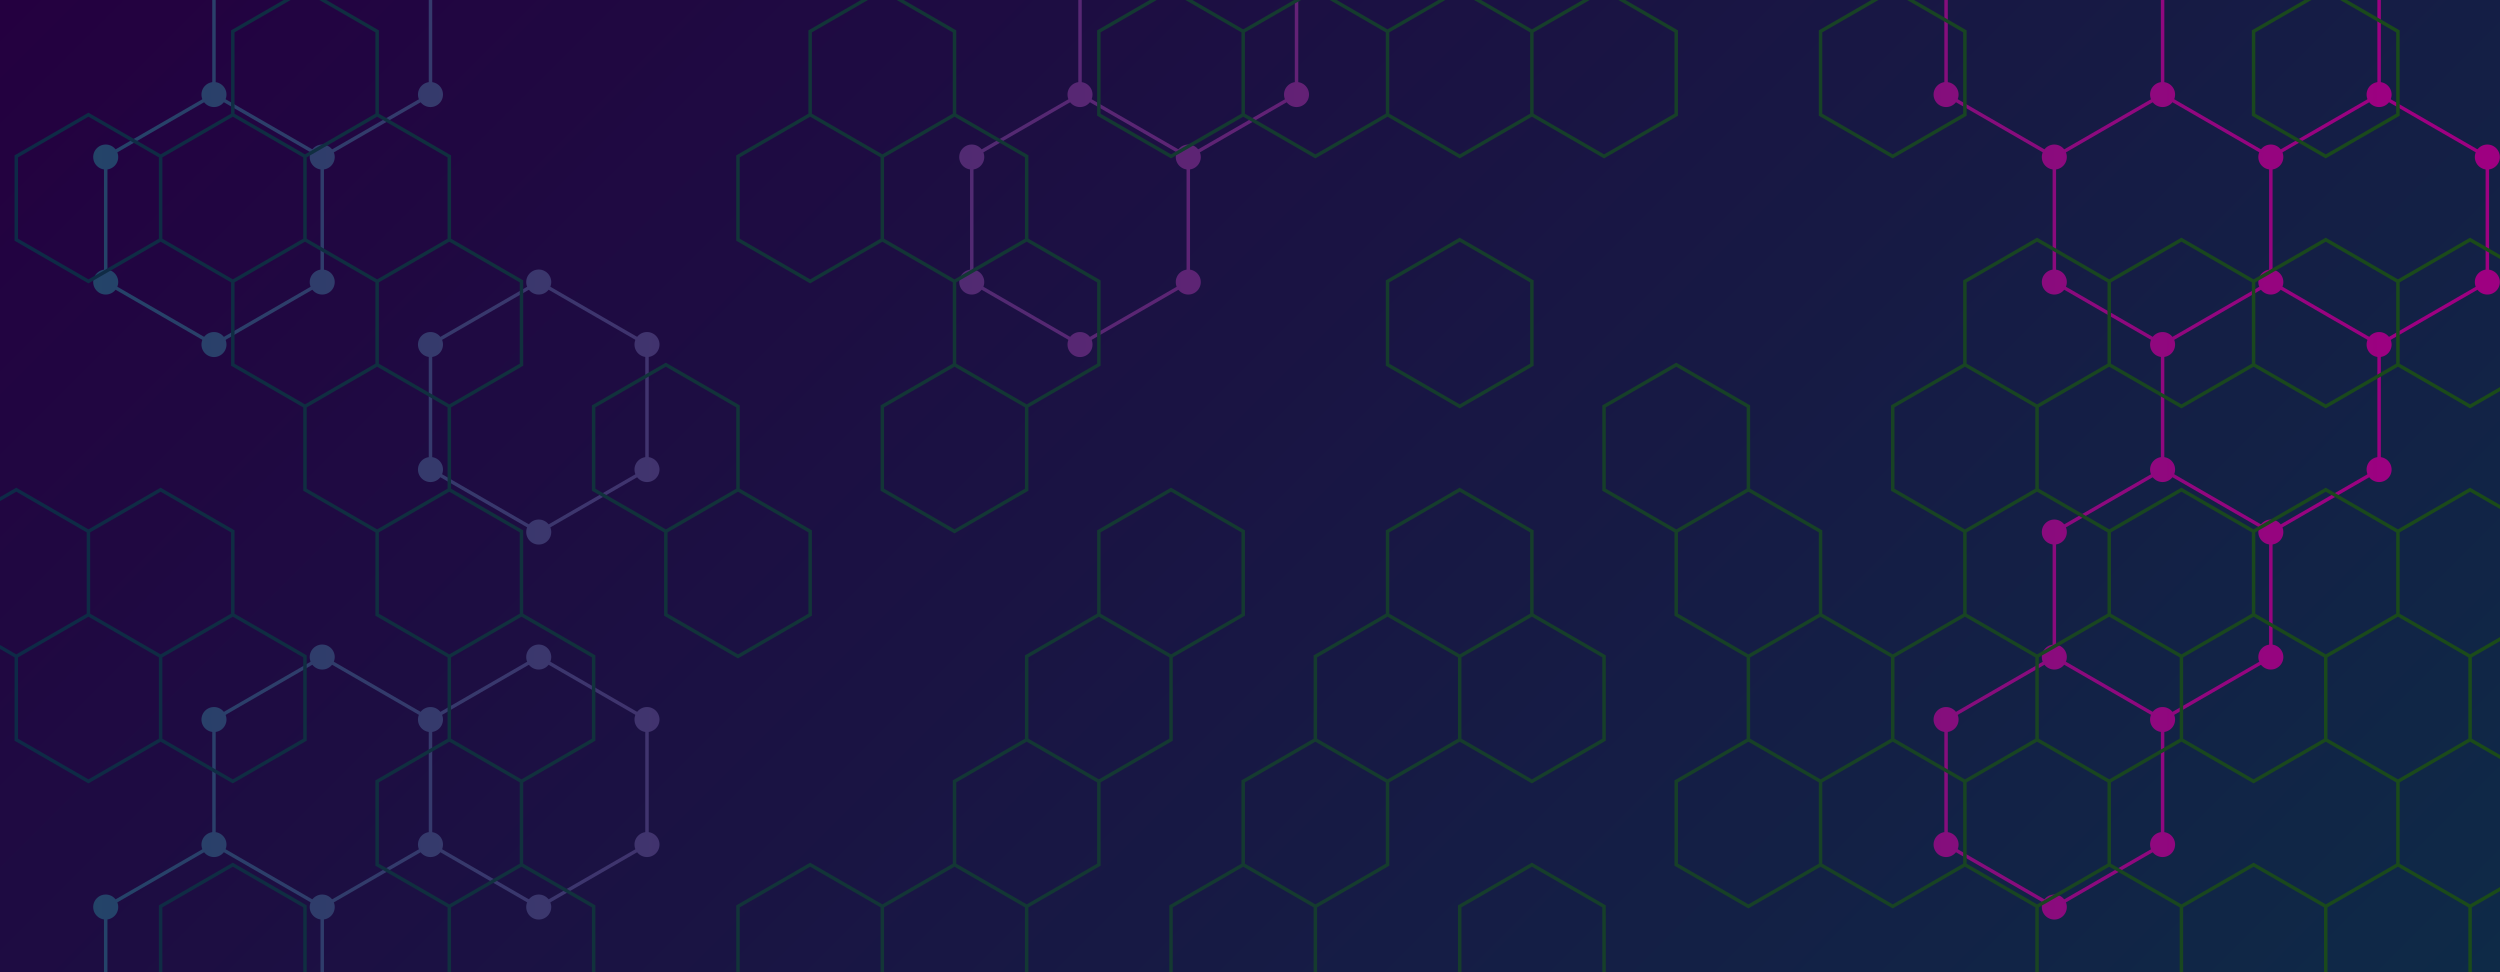 <!-- generated with https://bgjar.com/hexagon -->
<svg xmlns="http://www.w3.org/2000/svg" width="1440" height="560" preserveAspectRatio="none"><g mask="url(&quot;#SvgjsMask1972&quot;)" fill="none"><path fill="url(#prefix__SvgjsLinearGradient1973)" d="M0 0h1440v560H0z"/><path d="M123.25 54.46l62.35 36v72l-62.35 36-62.36-36v-72zm0 432l62.35 36v72l-62.35 36-62.36-36v-72zm62.35-540l62.36 36v72l-62.36 36-62.35-36v-72zm0 432l62.36 36v72l-62.36 36-62.35-36v-72zm124.71-216l62.36 36v72l-62.36 36-62.35-36v-72zm0 216l62.36 36v72l-62.36 36-62.35-36v-72zm311.78-324l62.36 36v72l-62.36 36-62.36-36v-72zm62.36-108l62.35 36v72l-62.35 36-62.36-36v-72zm498.84 0l62.36 36v72l-62.36 36-62.35-36v-72zm62.36 108l62.35 36v72l-62.35 36-62.36-36v-72zm0 216l62.35 36v72l-62.35 36-62.36-36v-72zm-62.36 108l62.36 36v72l-62.36 36-62.35-36v-72zm124.71-432l62.36 36v72l-62.36 36-62.35-36v-72zm62.36 108l62.35 36v72l-62.35 36-62.36-36v-72zm-62.36 108l62.36 36v72l-62.36 36-62.35-36v-72z" stroke="url(#prefix__SvgjsLinearGradient1974)" stroke-width="2"/><path d="M116.05 54.46a7.2 7.2 0 1014.4 0 7.2 7.2 0 10-14.4 0zm62.35 36a7.2 7.2 0 1014.4 0 7.2 7.2 0 10-14.4 0zm0 72a7.2 7.2 0 1014.4 0 7.2 7.2 0 10-14.4 0zm-62.35 36a7.2 7.2 0 1014.4 0 7.2 7.2 0 10-14.4 0zm-62.36-36a7.2 7.2 0 1014.4 0 7.2 7.2 0 10-14.4 0zm0-72a7.2 7.2 0 1014.4 0 7.2 7.2 0 10-14.4 0zm62.36 396a7.2 7.2 0 1014.4 0 7.2 7.2 0 10-14.4 0zm62.35 36a7.2 7.2 0 1014.4 0 7.2 7.2 0 10-14.4 0zm0 72a7.2 7.2 0 1014.4 0 7.2 7.2 0 10-14.4 0zm-62.35 36a7.2 7.2 0 1014.4 0 7.2 7.2 0 10-14.4 0zm-62.36-36a7.2 7.2 0 1014.4 0 7.2 7.2 0 10-14.4 0zm0-72a7.2 7.2 0 1014.4 0 7.2 7.2 0 10-14.4 0zm124.71-576a7.2 7.2 0 1014.4 0 7.2 7.2 0 10-14.4 0zm62.36 36a7.2 7.2 0 1014.4 0 7.2 7.2 0 10-14.4 0zm0 72a7.2 7.2 0 1014.4 0 7.2 7.2 0 10-14.4 0zm-124.71-72a7.2 7.2 0 1014.4 0 7.2 7.2 0 10-14.4 0zm62.35 396a7.2 7.2 0 1014.4 0 7.2 7.2 0 10-14.4 0zm62.36 36a7.2 7.2 0 1014.4 0 7.2 7.2 0 10-14.4 0zm0 72a7.2 7.2 0 1014.4 0 7.2 7.2 0 10-14.4 0zm-124.71-72a7.2 7.2 0 1014.4 0 7.2 7.2 0 10-14.4 0zm187.06-252a7.2 7.2 0 1014.4 0 7.2 7.2 0 10-14.4 0zm62.36 36a7.2 7.2 0 1014.4 0 7.2 7.2 0 10-14.4 0zm0 72a7.2 7.2 0 1014.4 0 7.2 7.2 0 10-14.4 0zm-62.36 36a7.2 7.2 0 1014.4 0 7.2 7.2 0 10-14.4 0zm-62.35-36a7.2 7.2 0 1014.4 0 7.2 7.2 0 10-14.4 0zm0-72a7.2 7.2 0 1014.4 0 7.2 7.2 0 10-14.4 0zm62.35 180a7.2 7.2 0 1014.4 0 7.2 7.2 0 10-14.4 0zm62.36 36a7.2 7.2 0 1014.4 0 7.2 7.2 0 10-14.4 0zm0 72a7.2 7.2 0 1014.4 0 7.2 7.2 0 10-14.4 0zm-62.36 36a7.2 7.2 0 1014.4 0 7.2 7.2 0 10-14.4 0zm311.78-468a7.2 7.2 0 1014.4 0 7.2 7.2 0 10-14.4 0zm62.36 36a7.2 7.2 0 1014.4 0 7.2 7.2 0 10-14.4 0zm0 72a7.2 7.2 0 1014.4 0 7.2 7.2 0 10-14.4 0zm-62.36 36a7.2 7.2 0 1014.4 0 7.2 7.2 0 10-14.4 0zm-62.36-36a7.2 7.2 0 1014.4 0 7.2 7.2 0 10-14.4 0zm0-72a7.2 7.2 0 1014.4 0 7.2 7.2 0 10-14.4 0zm124.72-144a7.2 7.2 0 1014.4 0 7.2 7.2 0 10-14.4 0zm62.35 36a7.2 7.2 0 1014.4 0 7.2 7.2 0 10-14.4 0zm0 72a7.2 7.2 0 1014.4 0 7.2 7.2 0 10-14.4 0zm-124.71-72a7.2 7.2 0 1014.4 0 7.2 7.2 0 10-14.4 0zm561.2-36a7.2 7.2 0 1014.4 0 7.2 7.2 0 10-14.4 0zm62.36 36a7.2 7.2 0 1014.4 0 7.2 7.2 0 10-14.4 0zm0 72a7.2 7.2 0 1014.4 0 7.2 7.2 0 10-14.4 0zm-62.36 36a7.2 7.2 0 1014.4 0 7.2 7.2 0 10-14.4 0zm-62.35-36a7.2 7.2 0 1014.4 0 7.2 7.2 0 10-14.4 0zm0-72a7.2 7.2 0 1014.4 0 7.2 7.2 0 10-14.4 0zm187.06 108a7.2 7.2 0 1014.4 0 7.2 7.2 0 10-14.4 0zm0 72a7.2 7.2 0 1014.4 0 7.2 7.2 0 10-14.4 0zm-62.35 36a7.2 7.2 0 1014.4 0 7.2 7.2 0 10-14.4 0zm-62.36-36a7.2 7.2 0 1014.4 0 7.2 7.2 0 10-14.4 0zm62.36 108a7.2 7.2 0 1014.4 0 7.2 7.2 0 10-14.4 0zm62.35 36a7.2 7.2 0 1014.4 0 7.2 7.2 0 10-14.4 0zm0 72a7.2 7.2 0 1014.4 0 7.2 7.2 0 10-14.4 0zm-62.35 36a7.2 7.2 0 1014.4 0 7.2 7.2 0 10-14.4 0zm-62.36-36a7.2 7.2 0 1014.4 0 7.2 7.2 0 10-14.4 0zm0-72a7.2 7.2 0 1014.4 0 7.2 7.2 0 10-14.4 0zm62.36 180a7.2 7.2 0 1014.4 0 7.2 7.2 0 10-14.4 0zm-62.36 36a7.2 7.2 0 1014.4 0 7.2 7.2 0 10-14.4 0zm-62.35-36a7.2 7.2 0 1014.4 0 7.2 7.2 0 10-14.4 0zm0-72a7.2 7.2 0 1014.4 0 7.2 7.2 0 10-14.4 0zm187.06-468a7.2 7.2 0 1014.4 0 7.2 7.2 0 10-14.4 0zm62.36 36a7.2 7.2 0 1014.4 0 7.2 7.2 0 10-14.4 0zm0 72a7.2 7.2 0 1014.4 0 7.2 7.2 0 10-14.4 0zm62.35 36a7.2 7.2 0 1014.4 0 7.2 7.2 0 10-14.4 0zm0 72a7.2 7.2 0 1014.4 0 7.2 7.2 0 10-14.4 0zm-62.35 36a7.2 7.2 0 1014.4 0 7.2 7.2 0 10-14.4 0zm0 72a7.2 7.2 0 1014.4 0 7.2 7.2 0 10-14.4 0z" fill="url(#prefix__SvgjsLinearGradient1974)"/><path d="M50.95 66.07l41.57 24v48l-41.57 24-41.57-24v-48zm-41.57 216l41.57 24v48l-41.57 24-41.57-24v-48zm41.57 72l41.57 24v48l-41.57 24-41.57-24v-48zm83.14-288l41.57 24v48l-41.57 24-41.57-24v-48zm-41.57 216l41.57 24v48l-41.57 24-41.57-24v-48zm41.57 72l41.57 24v48l-41.57 24-41.57-24v-48zm0 144l41.57 24v48l-41.57 24-41.57-24v-48zm41.57-504l41.57 24v48l-41.57 24-41.57-24v-48zm41.57 72l41.57 24v48l-41.57 24-41.57-24v-48zm-41.57 72l41.57 24v48l-41.57 24-41.57-24v-48zm41.57 72l41.57 24v48l-41.57 24-41.57-24v-48zm-41.57 360l41.57 24v48l-41.57 24-41.57-24v-48zm83.14-432l41.57 24v48l-41.57 24-41.57-24v-48zm0 144l41.57 24v48l-41.57 24-41.57-24v-48zm41.57 72l41.57 24v48l-41.57 24-41.57-24v-48zm-41.57 72l41.57 24v48l-41.57 24-41.57-24v-48zm41.57 72l41.57 24v48l-41.57 24-41.57-24v-48zm-41.57 72l41.57 24v48l-41.57 24-41.57-24v-48zm124.71-360l41.57 24v48l-41.57 24-41.57-24v-48zm83.14-144l41.57 24v48l-41.57 24-41.57-24v-48zm-41.57 216l41.57 24v48l-41.57 24-41.57-24v-48zm41.57 216l41.57 24v48l-41.57 24-41.57-24v-48zm-41.57 72l41.57 24v48l-41.57 24-41.57-24v-48zm83.14-576l41.58 24v48l-41.58 24-41.57-24v-48zm41.58 72l41.57 24v48l-41.57 24-41.58-24v-48zm0 144l41.57 24v48l-41.57 24-41.58-24v-48zm0 288l41.57 24v48l-41.57 24-41.58-24v-48zm41.57-360l41.57 24v48l-41.57 24-41.57-24v-48zm41.57 216l41.57 24v48l-41.57 24-41.57-24v-48zm-41.57 72l41.57 24v48l-41.57 24-41.57-24v-48zm83.14-432l41.57 24v48l-41.57 24-41.57-24v-48zm0 288l41.57 24v48l-41.57 24-41.57-24v-48zm41.57 216l41.57 24v48l-41.57 24-41.57-24v-48zm41.57-504l41.57 24v48l-41.57 24-41.57-24v-48zm41.57 360l41.57 24v48l-41.57 24-41.57-24v-48zm-41.57 72l41.57 24v48l-41.57 24-41.57-24v-48zm0 144l41.57 24v48l-41.57 24-41.57-24v-48zm83.14-576l41.57 24v48l-41.57 24-41.57-24v-48zm0 144l41.57 24v48l-41.57 24-41.57-24v-48zm0 144l41.57 24v48l-41.57 24-41.57-24v-48zm41.57 72l41.57 24v48l-41.57 24-41.57-24v-48zm0 144l41.57 24v48l-41.57 24-41.57-24v-48zm-41.57 72l41.57 24v48l-41.57 24-41.57-24v-48zm83.14-576l41.57 24v48l-41.57 24-41.57-24v-48zm41.57 216l41.57 24v48l-41.57 24-41.57-24v-48zm-41.57 360l41.57 24v48l-41.57 24-41.57-24v-48zm83.14-288l41.57 24v48l-41.57 24-41.57-24v-48zm41.57 72l41.57 24v48l-41.57 24-41.57-24v-48zm-41.57 72l41.57 24v48l-41.57 24-41.57-24v-48zm83.14-432l41.57 24v48l-41.57 24-41.57-24v-48zm41.57 216l41.57 24v48l-41.57 24-41.57-24v-48zm0 144l41.57 24v48l-41.57 24-41.57-24v-48zm-41.57 72l41.57 24v48l-41.57 24-41.57-24v-48zm83.14-288l41.57 24v48l-41.57 24-41.57-24v-48zm0 144l41.57 24v48l-41.57 24-41.57-24v-48zm41.57 72l41.57 24v48l-41.57 24-41.57-24v-48zm-41.57 72l41.57 24v48l-41.57 24-41.57-24v-48zm41.57 72l41.57 24v48l-41.57 24-41.57-24v-48zm-41.57 72l41.57 24v48l-41.57 24-41.57-24v-48zm83.14-432l41.57 24v48l-41.57 24-41.57-24v-48zm0 144l41.57 24v48l-41.57 24-41.57-24v-48zm41.57 72l41.57 24v48l-41.57 24-41.57-24v-48zm0 144l41.57 24v48l-41.57 24-41.57-24v-48zm-41.57 72l41.57 24v48l-41.57 24-41.57-24v-48zm83.14-576l41.57 24v48l-41.57 24-41.57-24v-48zm0 144l41.57 24v48l-41.57 24-41.57-24v-48zm0 144l41.57 24v48l-41.57 24-41.57-24v-48zm41.57 72l41.57 24v48l-41.57 24-41.57-24v-48zm0 144l41.57 24v48l-41.57 24-41.57-24v-48zm41.57-360l41.57 24v48l-41.57 24-41.57-24v-48zm0 144l41.57 24v48l-41.57 24-41.57-24v-48zm0 144l41.57 24v48l-41.57 24-41.57-24v-48zm41.57 72l41.57 24v48l-41.57 24-41.57-24v-48zm-41.57 72l41.57 24v48l-41.57 24-41.57-24v-48z" stroke="url(#prefix__SvgjsLinearGradient1975)" stroke-width="2"/></g><defs><linearGradient x1="84.72%" y1="139.29%" x2="15.28%" y2="-39.29%" gradientUnits="userSpaceOnUse" id="prefix__SvgjsLinearGradient1973"><stop stop-color="rgba(14, 42, 71, 1)" offset="0"/><stop stop-color="rgba(36, 0, 64, 1)" offset="1"/></linearGradient><linearGradient x1="1440" y1="280" x2="0" y2="280" gradientUnits="userSpaceOnUse" id="prefix__SvgjsLinearGradient1974"><stop stop-color="rgba(158, 0, 129, 1)" offset=".03"/><stop stop-color="rgba(33, 69, 104, 1)" offset=".98"/></linearGradient><linearGradient x1="0" y1="280" x2="1440" y2="280" gradientUnits="userSpaceOnUse" id="prefix__SvgjsLinearGradient1975"><stop stop-color="rgba(14, 42, 71, 1)" offset="0"/><stop stop-color="rgba(27, 75, 25, 1)" offset="1"/></linearGradient><mask id="prefix__SvgjsMask1972"><path fill="#fff" d="M0 0h1440v560H0z"/></mask></defs></svg>
